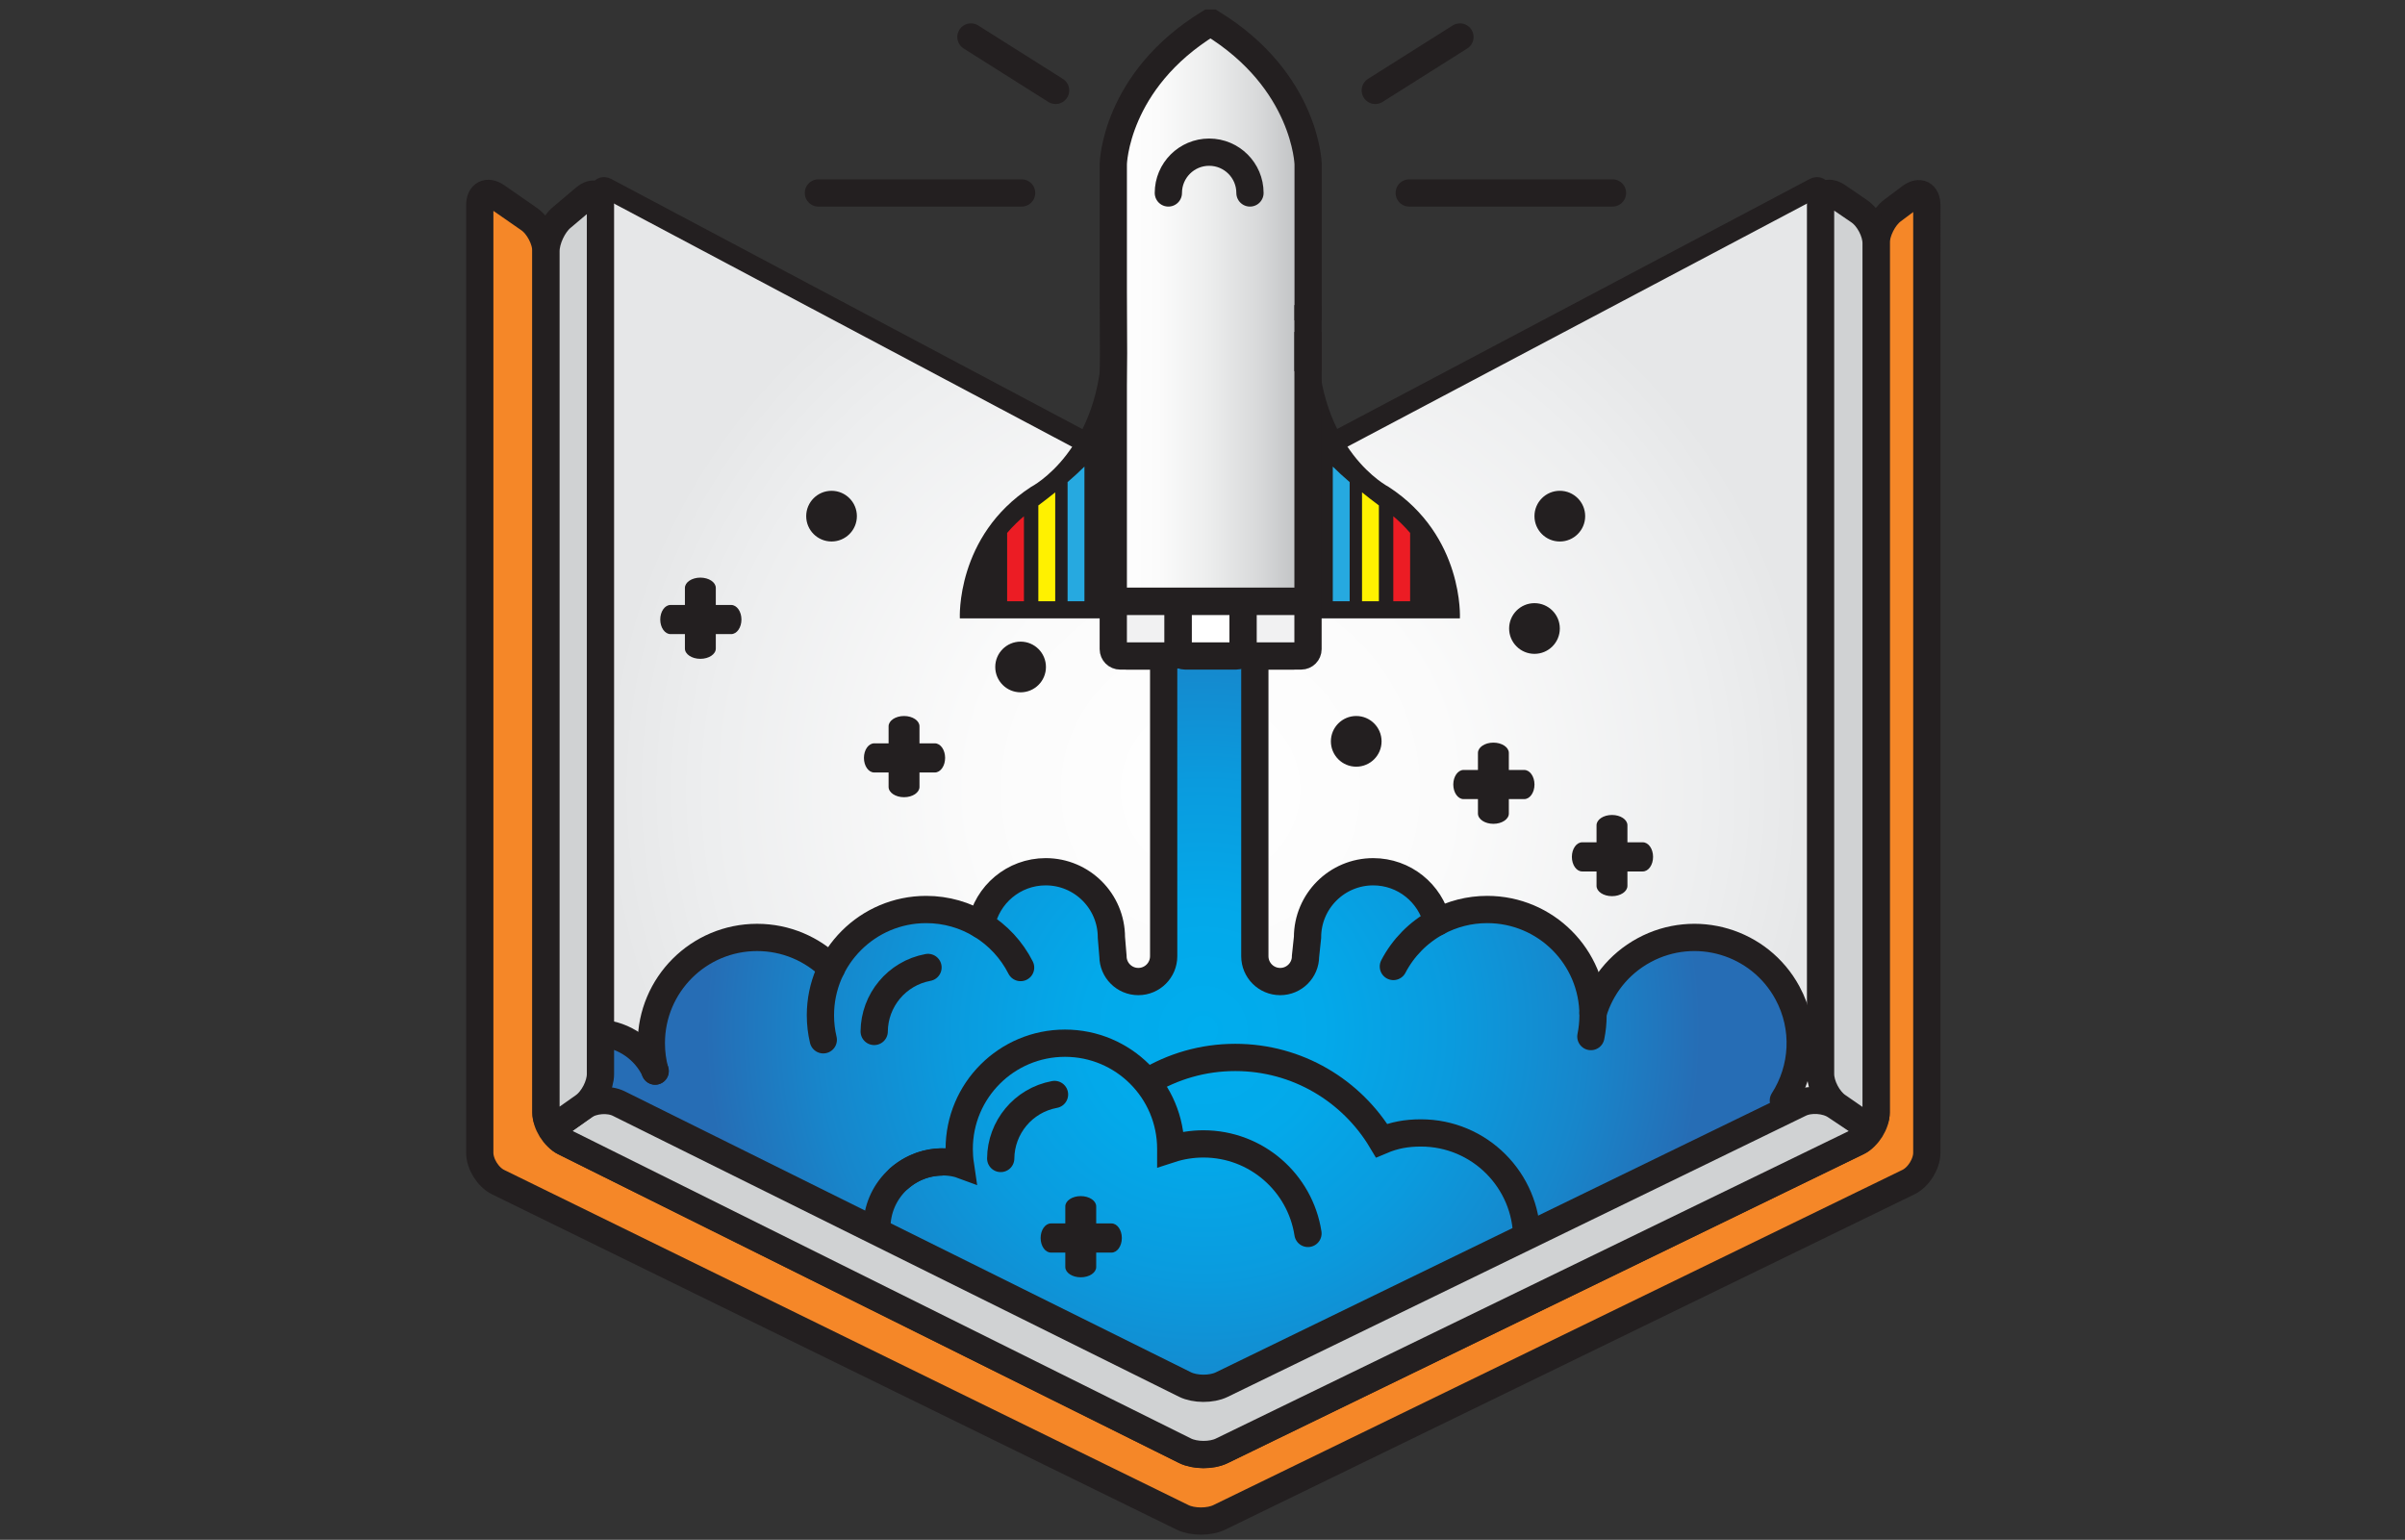 <?xml version="1.0" encoding="utf-8"?>
<!-- Generator: Adobe Illustrator 16.0.0, SVG Export Plug-In . SVG Version: 6.00 Build 0)  -->
<!DOCTYPE svg PUBLIC "-//W3C//DTD SVG 1.1//EN" "http://www.w3.org/Graphics/SVG/1.1/DTD/svg11.dtd">
<svg version="1.1" id="Layer_1" xmlns="http://www.w3.org/2000/svg" xmlns:xlink="http://www.w3.org/1999/xlink" x="0px" y="0px"
	 width="352.954px" height="226px" viewBox="0 0 352.954 226" enable-background="new 0 0 352.954 226" xml:space="preserve">
<rect x="0" y="0" width="352.954" height="226" fill="#333333" stroke="none"/>
<g>
	<path fill="#F58728" d="M282.778,169.187c0,1.65-1.214,3.591-2.697,4.313l-101.146,49.213c-1.483,0.722-3.91,0.719-5.392-0.007
		L73.103,173.506c-1.482-0.726-2.694-2.669-2.694-4.319V30.124c0-1.65,1.109-2.23,2.464-1.289l4.788,3.325
		c1.355,0.941,2.464,3.061,2.464,4.711v126.413c0,1.65,1.208,3.602,2.686,4.336l91.096,45.308c1.478,0.734,3.9,0.746,5.385,0.024
		l93.347-45.356c1.484-0.722,2.698-2.661,2.698-4.312V35.695c0-1.65,1.081-3.809,2.401-4.798l2.639-1.976
		c1.32-0.989,2.401-0.448,2.401,1.202V169.187z"/>
	<path fill="none" stroke="#231F20" stroke-width="4" stroke-linecap="round" stroke-miterlimit="10" d="M282.778,169.187
		c0,1.65-1.214,3.591-2.697,4.313l-101.146,49.213c-1.483,0.722-3.91,0.719-5.392-0.007L73.103,173.506
		c-1.482-0.726-2.694-2.669-2.694-4.319V30.124c0-1.65,1.109-2.23,2.464-1.289l4.788,3.325c1.355,0.941,2.464,3.061,2.464,4.711
		v126.413c0,1.65,1.208,3.602,2.686,4.336l91.096,45.308c1.478,0.734,3.9,0.746,5.385,0.024l93.347-45.356
		c1.484-0.722,2.698-2.661,2.698-4.312V35.695c0-1.65,1.081-3.809,2.401-4.798l2.639-1.976c1.32-0.989,2.401-0.448,2.401,1.202
		V169.187z"/>
</g>
<line fill="none" stroke="#231F20" stroke-width="4" stroke-linecap="round" stroke-miterlimit="10" x1="149.932" y1="28.321" x2="120.108" y2="28.321"/>
<line fill="none" stroke="#231F20" stroke-width="4" stroke-linecap="round" stroke-miterlimit="10" x1="154.917" y1="13.269" x2="142.494" y2="5.429"/>
<line fill="none" stroke="#231F20" stroke-width="4" stroke-linecap="round" stroke-miterlimit="10" x1="206.818" y1="28.321" x2="236.646" y2="28.321"/>
<line fill="none" stroke="#231F20" stroke-width="4" stroke-linecap="round" stroke-miterlimit="10" x1="201.835" y1="13.269" x2="214.26" y2="5.429"/>
<g>
	<radialGradient id="SVGID_1_" cx="177.653" cy="115.887" r="88.967" gradientUnits="userSpaceOnUse">
		<stop  offset="0" style="stop-color:#FFFFFF"/>
		<stop  offset="0.395" style="stop-color:#FBFBFB"/>
		<stop  offset="0.828" style="stop-color:#EDEEEF"/>
		<stop  offset="1" style="stop-color:#E6E7E8"/>
	</radialGradient>
	<path fill="url(#SVGID_1_)" d="M88.122,28.124c0-0.55,0.397-0.789,0.883-0.531l87.606,46.515c0.486,0.258,1.281,0.258,1.767,0.001
		L266.3,27.592c0.486-0.257,0.884-0.018,0.884,0.532v131.517c0,0.55-0.405,1.196-0.9,1.437l-88.791,43.03
		c-0.495,0.24-1.303,0.236-1.796-0.008l-86.68-43.015c-0.492-0.244-0.896-0.895-0.896-1.444V28.124z"/>
	<path fill="none" stroke="#231F20" stroke-width="3" stroke-miterlimit="10" d="M88.122,28.124c0-0.55,0.397-0.789,0.883-0.531
		l87.606,46.515c0.486,0.258,1.281,0.258,1.767,0.001L266.3,27.592c0.486-0.257,0.884-0.018,0.884,0.532v131.517
		c0,0.55-0.405,1.196-0.9,1.437l-88.791,43.03c-0.495,0.24-1.303,0.236-1.796-0.008l-86.68-43.015
		c-0.492-0.244-0.896-0.895-0.896-1.444V28.124z"/>
</g>
<path fill="#231F20" d="M161.756,49.52c0,16.62-10.446,21.951-10.446,21.951c-11.072,7.212-10.445,19.286-10.445,19.286h20.891
	V49.52z"/>
<g>
	<path fill="#26A9E0" d="M159.151,68.482v19.766h-2.474V70.759C157.618,69.95,158.436,69.197,159.151,68.482z"/>
</g>
<g>
	<path fill="#FFF100" d="M154.861,72.264v15.984h-2.475V74.183C153.281,73.515,154.108,72.876,154.861,72.264z"/>
</g>
<g>
	<path fill="#EC1C24" d="M150.27,75.773v12.475h-2.464V78.219C148.689,77.185,149.564,76.366,150.27,75.773z"/>
</g>
<path fill="#231F20" d="M193.361,49.52c0,16.62,10.446,21.951,10.446,21.951c11.074,7.212,10.447,19.286,10.447,19.286h-20.894
	V49.52z"/>
<line fill="none" stroke="#231F20" stroke-width="4" stroke-miterlimit="10" x1="165.234" y1="96.279" x2="189.955" y2="96.279"/>
<path fill="#00ADEE" d="M129.093,179.151c0-2.647,1.192-5.019,3.064-6.616c0.154-0.128,0.309-0.249,0.465-0.364
	c0.061-0.045,0.12-0.092,0.18-0.136c0.156-0.109,0.311-0.205,0.467-0.301c0.101-0.063,0.202-0.129,0.307-0.188
	c0.073-0.041,0.145-0.075,0.217-0.113c1.198-0.624,2.558-0.982,4-0.982v-0.028c1.313,0,2.208,0.302,2.284,0.328l1.485,0.545
	l-0.229-1.564c-0.103-0.701-0.156-1.42-0.156-2.14c0-8.041,6.541-14.582,14.582-14.582c4.397,0,8.516,1.956,11.3,5.366l0.551,0.654
	l0.963-0.612c3.681-2.167,7.879-3.318,12.176-3.318c8.425,0,16.343,4.499,20.668,11.741l0.419,0.702l0.755-0.318
	c1.705-0.722,3.374-1.043,5.413-1.043c8.046,0,16.041,6.813,16.041,14.854l-47.452,23.509l-47.5-23.571V179.151z"/>
<radialGradient id="SVGID_2_" cx="176.569" cy="151.219" r="73.044" gradientUnits="userSpaceOnUse">
	<stop  offset="0" style="stop-color:#00ADEE"/>
	<stop  offset="0.238" style="stop-color:#03A9EA"/>
	<stop  offset="0.499" style="stop-color:#0A9BDE"/>
	<stop  offset="0.771" style="stop-color:#1786CB"/>
	<stop  offset="1" style="stop-color:#266DB5"/>
</radialGradient>
<path fill="url(#SVGID_2_)" d="M262.419,163.105c3.254-5.06,3.495-11.483,0.632-16.766c-4.327-7.979-14.341-10.952-22.321-6.625
	c-2.813,1.525-5.062,3.789-6.565,6.528c-1.738-7.227-8.238-12.62-15.992-12.62c-2.342,0-4.662,0.505-6.779,1.461
	c-1.489-4.174-5.429-7.004-9.957-7.004c-5.818,0-10.556,4.72-10.583,10.531l-0.285,2.706l-0.006,0.1
	c0,1.531-1.247,2.778-2.779,2.778c-1.531,0-2.778-1.247-2.778-2.778V97.895h-15.263v43.522c0,1.531-1.246,2.778-2.778,2.778
	c-1.533,0-2.778-1.247-2.782-2.856l-0.226-2.677c0-5.835-4.748-10.582-10.584-10.582c-4.634,0-8.678,3.022-10.065,7.338
	c-2.306-1.176-4.866-1.795-7.475-1.795c-5.869,0-11.185,3.051-14.146,8.039c-2.979-2.542-6.716-3.94-10.67-3.94
	c-9.077,0-16.464,7.386-16.464,16.463c0,0.149,0.011,0.297,0.015,0.446c-1.74-1.641-4.01-2.682-6.47-2.862l0.025,8.872
	l88.471,43.903L262.419,163.105z"/>
<path fill="none" stroke="#231F20" stroke-width="4" stroke-miterlimit="10" d="M128.687,180.196c0-5.325,4.318-9.642,9.643-9.642"
	/>
<path fill="none" stroke="#231F20" stroke-width="4" stroke-miterlimit="10" d="M168.321,158.826
	c3.779-2.299,8.217-3.622,12.965-3.622c9.126,0,17.111,4.893,21.474,12.198c1.855-0.785,3.639-1.117,5.78-1.117
	c8.576,0,15.525,6.95,15.525,15.523"/>
<path fill="none" stroke="#231F20" stroke-width="4" stroke-linecap="round" stroke-miterlimit="10" d="M191.954,181.035
	c-1.146-7.441-7.58-13.14-15.341-13.14c-1.674,0-3.285,0.265-4.795,0.755v-0.014c0-8.573-6.951-15.522-15.523-15.522
	c-8.573,0-15.522,6.949-15.522,15.522c0,0.773,0.055,1.533,0.165,2.276c0,0-4.623-1.696-8.985,2.055"/>
<path fill="none" stroke="#231F20" stroke-width="4" stroke-linecap="round" stroke-miterlimit="10" d="M146.863,170.033
	c0.037-4.529,3.276-8.541,7.896-9.393"/>
<circle fill="#231F20" cx="149.782" cy="97.895" r="3.72"/>
<circle fill="#231F20" cx="122.036" cy="75.757" r="3.719"/>
<circle fill="#231F20" cx="199.038" cy="108.81" r="3.72"/>
<circle fill="#231F20" cx="225.197" cy="92.248" r="3.72"/>
<circle fill="#231F20" cx="228.917" cy="75.757" r="3.721"/>
<g>
	<path fill="none" stroke="#231F20" stroke-width="4" stroke-linecap="round" stroke-miterlimit="10" d="M96.135,157.213
		c-0.356-1.307-0.547-2.681-0.547-4.099c0-8.573,6.949-15.523,15.522-15.523c4.261,0,8.122,1.718,10.927,4.496"/>
	<path fill="none" stroke="#231F20" stroke-width="4" stroke-linecap="round" stroke-miterlimit="10" d="M120.823,152.615
		c-0.274-1.155-0.419-2.36-0.419-3.6c0-8.573,6.949-15.523,15.522-15.523c2.957,0,5.72,0.828,8.074,2.264
		c2.462,1.502,4.472,3.671,5.782,6.256"/>
	<path fill="none" stroke="#231F20" stroke-width="4" stroke-linecap="round" stroke-miterlimit="10" d="M204.489,141.855
		c1.438-2.761,3.682-5.035,6.422-6.512c2.188-1.182,4.694-1.852,7.354-1.852c8.574,0,15.525,6.95,15.525,15.523
		c0,1.071-0.108,2.117-0.316,3.127"/>
	<path fill="none" stroke="#231F20" stroke-width="4" stroke-linecap="round" stroke-miterlimit="10" d="M233.792,148.698
		c1.131-3.807,3.714-7.185,7.482-9.228c7.537-4.086,16.958-1.29,21.044,6.246c2.797,5.158,2.369,11.198-0.595,15.809"/>
	<path fill="none" stroke="#231F20" stroke-width="4" stroke-linecap="round" stroke-miterlimit="10" d="M128.295,151.389
		c0.037-4.529,3.276-8.541,7.896-9.393"/>
	<path fill="none" stroke="#231F20" stroke-width="4" stroke-linecap="round" stroke-miterlimit="10" d="M88.122,151.636
		c3.512,0.257,6.584,2.424,8.037,5.565"/>
	<path fill="none" stroke="#231F20" stroke-width="4" stroke-linecap="round" stroke-miterlimit="10" d="M210.913,135.348
		c-1.013-4.243-4.829-7.397-9.383-7.397c-5.324,0-9.641,4.316-9.641,9.641l-0.292,2.755c0,2.054-1.665,3.719-3.72,3.719
		c-2.054,0-3.719-1.665-3.719-3.719V78.593h-13.381v61.753c0,2.054-1.665,3.719-3.719,3.719c-2.054,0-3.721-1.665-3.721-3.719
		l-0.229-2.755c0-5.324-4.316-9.641-9.641-9.641c-4.697,0-8.61,3.357-9.466,7.806"/>
</g>
<path fill="#231F20" d="M163.126,179.568h-2.25v-2.5c0-0.834-1.015-1.511-2.268-1.511c-1.251,0-2.266,0.677-2.266,1.511v2.5h-2.109
	c-0.834,0-1.512,0.956-1.512,2.139c0,1.182,0.678,2.139,1.512,2.139h2.109v2.117c0,0.835,1.014,1.511,2.266,1.511
	c1.253,0,2.268-0.676,2.268-1.511v-2.117h2.25c0.836,0,1.512-0.957,1.512-2.139C164.638,180.524,163.962,179.568,163.126,179.568z"
	/>
<path fill="#231F20" d="M223.688,113.009h-2.253v-2.5c0-0.834-1.015-1.511-2.266-1.511c-1.253,0-2.268,0.677-2.268,1.511v2.5h-2.109
	c-0.834,0-1.51,0.956-1.51,2.139c0,1.182,0.676,2.139,1.51,2.139h2.109v2.117c0,0.835,1.015,1.511,2.268,1.511
	c1.251,0,2.266-0.676,2.266-1.511v-2.117h2.253c0.834,0,1.51-0.957,1.51-2.139C225.198,113.965,224.522,113.009,223.688,113.009z"/>
<path fill="#231F20" d="M107.302,88.793h-2.252v-2.5c0-0.834-1.015-1.512-2.266-1.512c-1.253,0-2.268,0.677-2.268,1.512v2.5h-2.109
	c-0.834,0-1.51,0.957-1.51,2.139c0,1.181,0.676,2.139,1.51,2.139h2.109v2.117c0,0.835,1.014,1.511,2.268,1.511
	c1.251,0,2.266-0.676,2.266-1.511v-2.117h2.252c0.834,0,1.511-0.958,1.511-2.139C108.813,89.75,108.136,88.793,107.302,88.793z"/>
<path fill="#231F20" d="M241.092,123.627h-2.253v-2.5c0-0.835-1.015-1.511-2.266-1.511c-1.253,0-2.268,0.676-2.268,1.511v2.5h-2.109
	c-0.834,0-1.51,0.956-1.51,2.14c0,1.181,0.676,2.139,1.51,2.139h2.109v2.116c0,0.834,1.015,1.511,2.268,1.511
	c1.251,0,2.266-0.677,2.266-1.511v-2.116h2.253c0.834,0,1.51-0.958,1.51-2.139C242.602,124.583,241.926,123.627,241.092,123.627z"/>
<path fill="#231F20" d="M137.194,109.102h-2.252v-2.5c0-0.834-1.013-1.511-2.266-1.511c-1.253,0-2.268,0.677-2.268,1.511v2.5h-2.109
	c-0.834,0-1.51,0.957-1.51,2.139c0,1.182,0.676,2.139,1.51,2.139h2.109v2.117c0,0.835,1.014,1.511,2.268,1.511
	c1.253,0,2.266-0.676,2.266-1.511v-2.117h2.252c0.834,0,1.51-0.957,1.51-2.139C138.705,110.058,138.029,109.102,137.194,109.102z"/>
<g>
	<path fill="#F1F1F2" d="M163.383,89.248c0-0.55,0.45-1,1-1h7.527c0.55,0,1,0.45,1,1v6.031c0,0.55-0.45,1-1,1h-7.527
		c-0.55,0-1-0.45-1-1V89.248z"/>
	<path fill="none" stroke="#231F20" stroke-width="4" stroke-miterlimit="10" d="M163.383,89.248c0-0.55,0.45-1,1-1h7.527
		c0.55,0,1,0.45,1,1v6.031c0,0.55-0.45,1-1,1h-7.527c-0.55,0-1-0.45-1-1V89.248z"/>
</g>
<g>
	<path fill="#FFFFFF" d="M172.911,89.248c0-0.55,0.45-1,1-1h7.524c0.55,0,1,0.45,1,1v6.031c0,0.55-0.45,1-1,1h-7.524
		c-0.55,0-1-0.45-1-1V89.248z"/>
	<path fill="none" stroke="#231F20" stroke-width="4" stroke-miterlimit="10" d="M172.911,89.248c0-0.55,0.45-1,1-1h7.524
		c0.55,0,1,0.45,1,1v6.031c0,0.55-0.45,1-1,1h-7.524c-0.55,0-1-0.45-1-1V89.248z"/>
</g>
<g>
	<path fill="#F1F1F2" d="M182.435,89.248c0-0.55,0.45-1,1-1h7.527c0.55,0,1,0.45,1,1v6.031c0,0.55-0.45,1-1,1h-7.527
		c-0.55,0-1-0.45-1-1V89.248z"/>
	<path fill="none" stroke="#231F20" stroke-width="4" stroke-miterlimit="10" d="M182.435,89.248c0-0.55,0.45-1,1-1h7.527
		c0.55,0,1,0.45,1,1v6.031c0,0.55-0.45,1-1,1h-7.527c-0.55,0-1-0.45-1-1V89.248z"/>
</g>
<g>
	<path fill="#D0D2D3" d="M85.67,162.37c1.348-0.951,3.661-1.13,5.139-0.396l83.096,41.235c1.478,0.733,3.902,0.743,5.385,0.021
		l84.881-41.278c1.484-0.722,3.821-0.563,5.194,0.352l3.475,2.315c1.373,0.915,1.282,2.254-0.202,2.976l-93.347,45.356
		c-1.484,0.722-3.907,0.71-5.385-0.024L82.811,167.62c-1.478-0.734-1.583-2.114-0.235-3.065L85.67,162.37z"/>
	<path fill="none" stroke="#231F20" stroke-width="4" stroke-linecap="round" stroke-miterlimit="10" d="M85.67,162.37
		c1.348-0.951,3.661-1.13,5.139-0.396l83.096,41.235c1.478,0.733,3.902,0.743,5.385,0.021l84.881-41.278
		c1.484-0.722,3.821-0.563,5.194,0.352l3.475,2.315c1.373,0.915,1.282,2.254-0.202,2.976l-93.347,45.356
		c-1.484,0.722-3.907,0.71-5.385-0.024L82.811,167.62c-1.478-0.734-1.583-2.114-0.235-3.065L85.67,162.37z"/>
</g>
<g>
	<path fill="#D0D2D3" d="M88.122,157.641c0,1.65-1.103,3.778-2.451,4.73l-3.095,2.184c-1.348,0.952-2.451,0.381-2.451-1.27V36.871
		c0-1.65,1.032-3.871,2.293-4.935l3.411-2.878c1.261-1.064,2.293-0.584,2.293,1.065V157.641z"/>
	<path fill="none" stroke="#231F20" stroke-width="4" stroke-miterlimit="10" d="M88.122,157.641c0,1.65-1.103,3.778-2.451,4.73
		l-3.095,2.184c-1.348,0.952-2.451,0.381-2.451-1.27V36.871c0-1.65,1.032-3.871,2.293-4.935l3.411-2.878
		c1.261-1.064,2.293-0.584,2.293,1.065V157.641z"/>
</g>
<g>
	<path fill="#D0D2D3" d="M275.336,163.284c0,1.65-1.11,2.231-2.467,1.292l-3.219-2.228c-1.356-0.939-2.467-3.058-2.467-4.708V30.124
		c0-1.65,1.114-2.238,2.477-1.307l3.199,2.186c1.362,0.931,2.477,3.043,2.477,4.693V163.284z"/>
	<path fill="none" stroke="#231F20" stroke-width="4" stroke-miterlimit="10" d="M275.336,163.284c0,1.65-1.11,2.231-2.467,1.292
		l-3.219-2.228c-1.356-0.939-2.467-3.058-2.467-4.708V30.124c0-1.65,1.114-2.238,2.477-1.307l3.199,2.186
		c1.362,0.931,2.477,3.043,2.477,4.693V163.284z"/>
</g>
<path fill="#FFFFFF" stroke="#231F20" stroke-width="4" stroke-miterlimit="10" d="M163.383,47.011"/>
<linearGradient id="SVGID_3_" gradientUnits="userSpaceOnUse" x1="163.383" y1="45.819" x2="191.979" y2="45.819">
	<stop  offset="0" style="stop-color:#FFFFFF"/>
	<stop  offset="0.231" style="stop-color:#FBFBFB"/>
	<stop  offset="0.483" style="stop-color:#EDEEEE"/>
	<stop  offset="0.746" style="stop-color:#D8D9DA"/>
	<stop  offset="1" style="stop-color:#BBBDBF"/>
</linearGradient>
<path fill="url(#SVGID_3_)" stroke="#231F20" stroke-width="4" stroke-miterlimit="10" d="M191.979,47.011V24.087
	c0,0-0.309-12.231-14.146-20.697h-0.378c-13.838,8.466-14.071,20.697-14.071,20.697v18.713l0.037,9.093l-0.037,4.704v31.65h28.579
	V48.719"/>
<line fill="none" stroke="#231F20" stroke-width="4" stroke-miterlimit="10" x1="191.962" y1="54.481" x2="191.962" y2="44.779"/>
<g>
	<path fill="#26A9E0" d="M195.599,68.482v19.766h2.475V70.759C197.133,69.95,196.314,69.197,195.599,68.482z"/>
</g>
<g>
	<path fill="#FFF100" d="M199.889,72.264v15.984h2.474V74.183C201.469,73.515,200.641,72.876,199.889,72.264z"/>
</g>
<g>
	<path fill="#EC1C24" d="M204.479,75.773v12.475h2.466V78.219C206.059,77.185,205.185,76.366,204.479,75.773z"/>
</g>
<path fill="none" stroke="#231F20" stroke-width="4" stroke-linecap="round" stroke-miterlimit="10" d="M171.466,28.321
	c0-3.308,2.681-5.987,5.988-5.987c3.307,0,5.989,2.68,5.989,5.987"/>
</svg>
